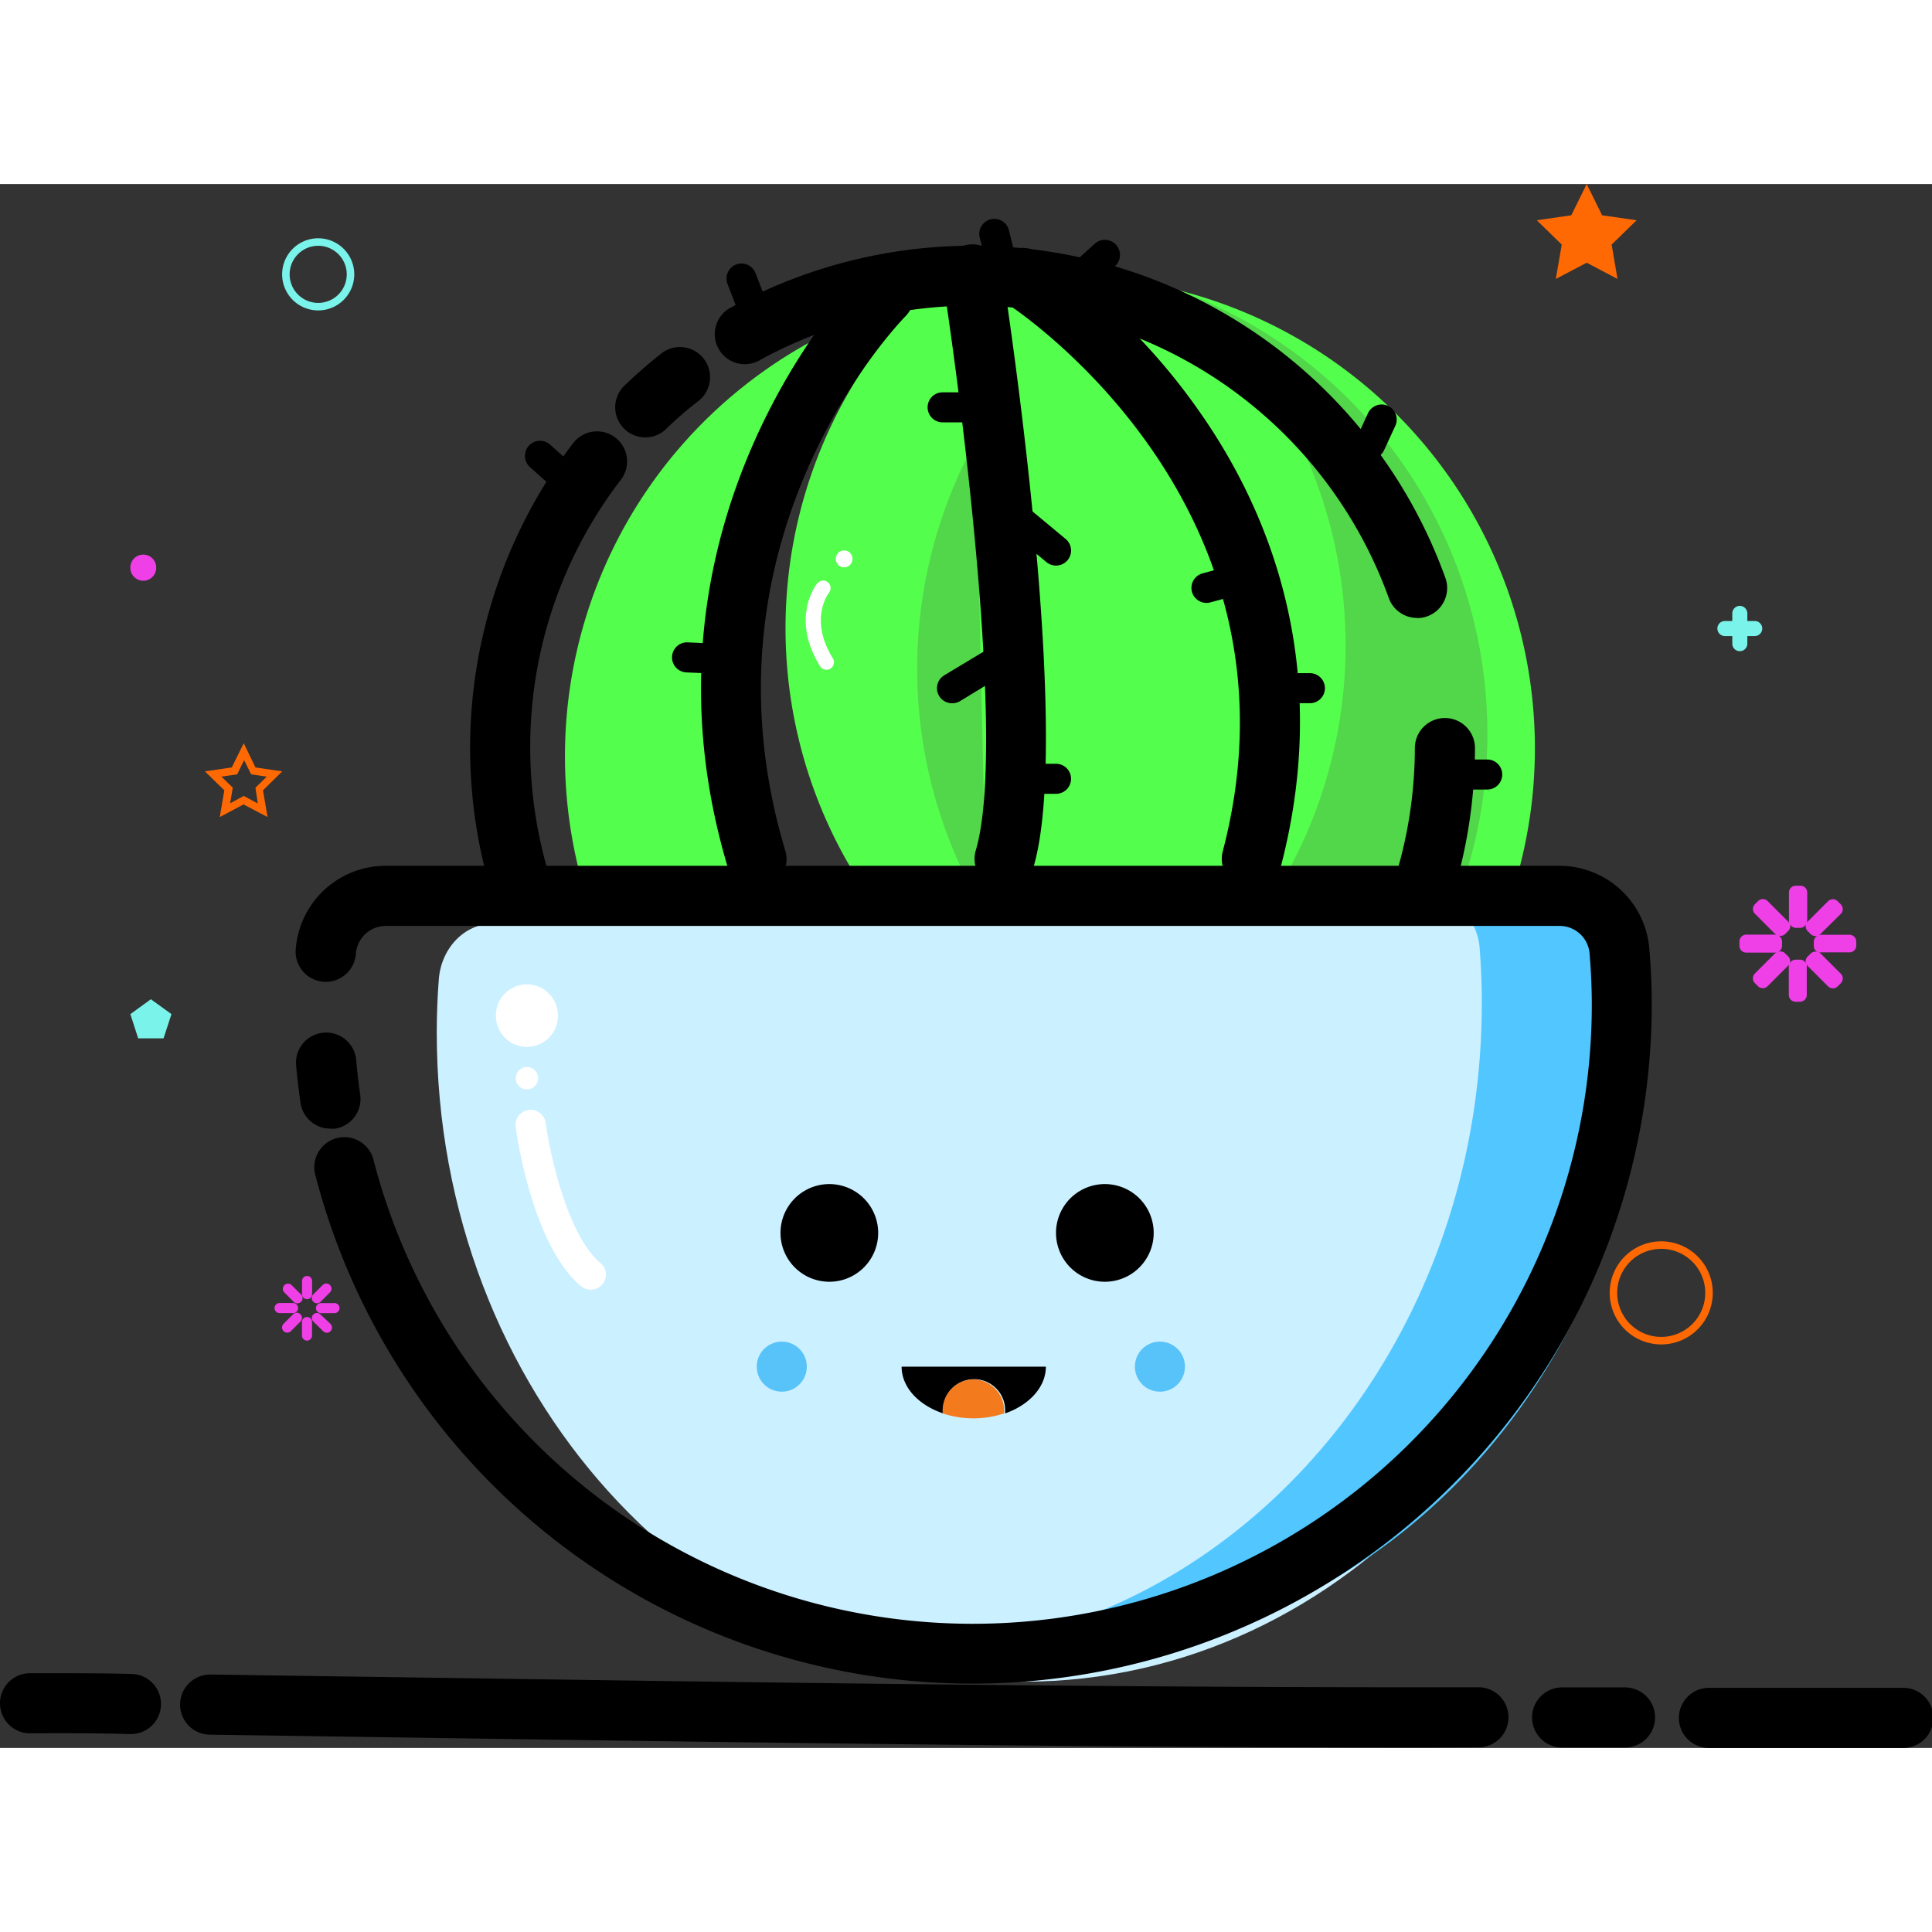 <svg class="icon" viewBox="0 0 1265 1024" version="1.1" xmlns="http://www.w3.org/2000/svg"
     width="200" height="200">
  <rect x="0" y="0" width="1265" height="1024" fill="#333333" stroke="none"/>
  <path
    d="M1236.524 1024h-117.577a19.678 19.678 0 0 1 0-39.356h127.268a19.678 19.678 0 0 1 0 39.356zM1022.819 1023.705a19.678 19.678 0 0 1 0-39.356h41.176a19.678 19.678 0 1 1 0 39.356zM932.3 1023.705c-220.936 0-447.677-3.345-666.941-6.543l-127.908-1.869a19.678 19.678 0 0 1 0.295-39.356h0.295l127.908 1.82c231.218 3.394 470.209 6.887 702.066 6.494a19.678 19.678 0 0 1 0 39.356zM85.354 1014.899h-0.59c-16.874-0.492-38.126-0.689-64.987-0.492H19.678a19.678 19.678 0 0 1 0-39.356c27.303 0 49.195 0 66.364 0.492a19.678 19.678 0 0 1-0.59 39.356z"
     />
  <path
    d="M1087.708 759.772a33.748 33.748 0 1 1 33.748-33.748 33.748 33.748 0 0 1-33.748 33.748z m0-62.576a28.828 28.828 0 1 0 28.828 28.828 28.828 28.828 0 0 0-28.828-28.828z"
    fill="#FF6903"  />
  <path
    d="M208.342 82.746a23.614 23.614 0 1 1 23.614-23.614 23.614 23.614 0 0 1-23.614 23.614z m0-42.308a18.694 18.694 0 1 0 18.694 18.694 18.694 18.694 0 0 0-18.694-18.694z"
    fill="#7AF4EB"  />
  <path
    d="M1038.906 0l10.085 20.465 22.581 3.247-16.333 15.939 3.837 22.482-20.17-10.626-20.219 10.626 3.886-22.482-16.333-15.939 22.581-3.247L1038.906 0zM143.896 414.47l3.001-17.514-12.742-12.397 17.612-2.558 7.822-15.89L167.264 382.001l17.563 2.558L172.184 396.957l3.001 17.514-15.742-8.265z m15.693-13.824l9.2 4.92-1.525-10.331 7.428-7.232-10.233-1.476-4.624-9.298-4.575 9.298-10.282 1.476 7.428 7.232-1.722 10.233z"
    fill="#FF6903"  />
  <path
    d="M1149.005 286.12h-4.92v-4.92a4.92 4.92 0 1 0-9.839 0v4.92h-4.92a4.92 4.92 0 0 0 0 9.839h4.92v4.92a4.92 4.92 0 1 0 9.839 0v-4.92h4.92a4.92 4.92 0 0 0 0-9.839zM98.784 533.769l-13.43 9.741 5.116 15.841h16.628l5.166-15.841-13.48-9.741z"
    fill="#7AF4EB"  />
  <path
    d="M1210.795 491.559h-18.743a4.034 4.034 0 0 0-1.279 0.295 5.608 5.608 0 0 0 1.131-0.738l13.381-13.234a4.428 4.428 0 0 0 0-6.248l-2.066-2.066a4.428 4.428 0 0 0-6.248 0l-13.234 13.234a4.083 4.083 0 0 0-0.689 1.082 5.756 5.756 0 0 0 0.246-1.328v-18.694a4.428 4.428 0 0 0-4.428-4.428H1175.767a4.428 4.428 0 0 0-4.428 4.428v18.694a5.362 5.362 0 0 0 0 1.279 4.083 4.083 0 0 0-0.738-1.131l-13.234-13.234a4.428 4.428 0 0 0-6.248 0l-2.066 2.066a4.428 4.428 0 0 0 0 6.248l13.234 13.234a4.083 4.083 0 0 0 1.131 0.738 4.329 4.329 0 0 0-1.328-0.295h-18.743a4.477 4.477 0 0 0-4.428 4.428v2.903a4.428 4.428 0 0 0 4.428 4.428h18.743a3.936 3.936 0 0 0 1.279-0.246 4.083 4.083 0 0 0-1.131 0.738l-13.234 13.234a4.428 4.428 0 0 0 0 6.248l2.066 2.066a4.428 4.428 0 0 0 6.248 0l13.234-13.234a4.083 4.083 0 0 0 0.689-1.082 5.313 5.313 0 0 0 0 1.328v18.694a4.428 4.428 0 0 0 4.428 4.428h2.903a4.428 4.428 0 0 0 4.428-4.428v-18.694a5.362 5.362 0 0 0 0-1.279 4.083 4.083 0 0 0 0.738 1.131l13.234 13.234a4.428 4.428 0 0 0 6.248 0l2.066-2.066a4.428 4.428 0 0 0 0-6.248l-13.234-13.234a4.083 4.083 0 0 0-1.131-0.738 4.231 4.231 0 0 0 1.328 0h18.743a4.428 4.428 0 0 0 4.428-4.428v-2.903a4.477 4.477 0 0 0-4.624-4.182z m-25.188 12.25l-2.066 2.017a4.428 4.428 0 0 0-1.082 4.378 4.378 4.378 0 0 0-3.837-2.361H1175.767a4.378 4.378 0 0 0-3.837 2.361 4.477 4.477 0 0 0-1.033-4.428l-2.066-2.066a4.378 4.378 0 0 0-4.378-1.033 4.378 4.378 0 0 0 2.361-3.886v-2.903a4.378 4.378 0 0 0-2.312-3.837 4.28 4.28 0 0 0 4.378-1.033l2.066-2.066a4.378 4.378 0 0 0 1.082-4.378 4.329 4.329 0 0 0 3.739 2.46h2.903a4.378 4.378 0 0 0 3.837-2.361 4.477 4.477 0 0 0 1.033 4.428l2.066 2.066a4.378 4.378 0 0 0 4.378 1.033 4.378 4.378 0 0 0-2.361 3.837v2.903a4.28 4.28 0 0 0 2.312 3.837 4.329 4.329 0 0 0-4.329 1.033zM201.061 730.157a3.296 3.296 0 0 0 3.296-3.296V718.251a3.296 3.296 0 1 0-6.592 0v8.855a3.296 3.296 0 0 0 3.296 3.05zM192.255 731.829a3.296 3.296 0 0 0 4.92-4.674l-6.248-6.248a3.296 3.296 0 1 0-4.674 4.92zM195.207 735.962a3.296 3.296 0 0 0-3.296-3.296h-8.855a3.296 3.296 0 0 0 0 6.592H191.862a3.296 3.296 0 0 0 3.345-3.296zM196.781 740.094a3.345 3.345 0 0 0-4.92 0l-6.248 6.248a3.296 3.296 0 0 0 4.92 4.674l6.248-6.248a3.345 3.345 0 0 0 0-4.674zM201.012 741.816a3.296 3.296 0 0 0-3.296 3.296v8.855a3.296 3.296 0 1 0 6.592 0v-8.855a3.296 3.296 0 0 0-3.296-3.296zM209.818 740.143a3.345 3.345 0 0 0-4.674 0 3.247 3.247 0 0 0 0 4.624l6.395 6.297a3.296 3.296 0 0 0 4.92-4.674zM219.017 732.715h-8.855a3.296 3.296 0 1 0 0 6.592h8.855a3.296 3.296 0 0 0 0-6.592zM205.194 731.878a3.345 3.345 0 0 0 4.674 0l6.248-6.248a3.296 3.296 0 0 0-4.92-4.674l-6.248 6.248a3.345 3.345 0 0 0 0.246 4.674z"
    fill="#EF3FE7"  />
  <path d="M93.815 251.191m-8.462 0a8.462 8.462 0 1 0 16.923 0 8.462 8.462 0 1 0-16.923 0Z"
        fill="#EF3FE7"  />
  <path
    d="M619.861 69.513c-5.805 1.476-11.512 3.148-17.169 4.92a309.291 309.291 0 0 0 296.943 516.255q8.708-2.214 17.12-4.92A309.34 309.34 0 0 0 619.861 69.513z"
    fill="#54FE4C"  />
  <path
    d="M770.939 624.78a309.242 309.242 0 0 1-211.146-535.442A309.291 309.291 0 1 0 890.435 600.576a309.094 309.094 0 0 1-119.495 24.204z"
    fill="#54FE4C"  />
  <path
    d="M638.85 168.199a309.537 309.537 0 0 0 7.035 310.471M577.454 611.301A309.242 309.242 0 0 0 778.761 72.317 309.291 309.291 0 1 1 457.516 589.507a307.963 307.963 0 0 0 119.938 21.794z"
    fill="#52D64A"  />
  <path
    d="M541.148 318.048a4.92 4.92 0 0 1-4.182-2.312c-19.678-31.731-2.509-53.524-1.771-54.41a4.92 4.92 0 0 1 7.674 6.149c-0.59 0.787-13.332 17.563 2.46 43.095a4.92 4.92 0 0 1-1.623 6.74 4.428 4.428 0 0 1-2.558 0.738z"
    fill="#FFFFFF"  />
  <path d="M552.709 245.435m-5.461 0a5.461 5.461 0 1 0 10.921 0 5.461 5.461 0 1 0-10.921 0Z"
        fill="#FFFFFF"  />
  <path
    d="M422.538 165.887A19.678 19.678 0 0 1 408.321 159.836a19.678 19.678 0 0 1 0.541-27.845c7.625-7.33 15.742-14.365 24.007-20.957a19.678 19.678 0 0 1 24.598 30.895 231.892 231.892 0 0 0-21.302 18.448 19.678 19.678 0 0 1-13.627 5.51zM636.784 698.278A329.018 329.018 0 0 1 375.262 169.675a19.678 19.678 0 0 1 31.288 23.909 286.809 286.809 0 0 0-59.379 175.726 289.613 289.613 0 0 0 579.225 0 19.678 19.678 0 0 1 39.356 0 329.608 329.608 0 0 1-328.969 328.969zM927.872 284.103a19.678 19.678 0 0 1-18.547-13.037 289.809 289.809 0 0 0-410.977-156.244 19.678 19.678 0 1 1-18.842-34.437 329.166 329.166 0 0 1 466.863 177.447 19.678 19.678 0 0 1-18.497 26.369z"
     />
  <path
    d="M495.446 461.55A19.678 19.678 0 0 1 476.604 447.677c-67.988-226.938 82.304-382.543 88.552-389.036a19.678 19.678 0 0 1 27.992 27.648c-5.756 5.854-140.207 146.012-79.008 350.074a19.678 19.678 0 0 1-13.234 24.598 18.793 18.793 0 0 1-5.461 0.59zM657.839 461.55a19.678 19.678 0 0 1-5.559-0.787 19.678 19.678 0 0 1-13.332-24.598c19.678-66.463-8.954-292.023-21.597-373.294a19.678 19.678 0 1 1 38.864-6.051c1.919 12.299 46.539 302.01 20.465 390.463a19.678 19.678 0 0 1-18.842 14.267zM819.643 461.55a19.678 19.678 0 0 1-19.039-24.598c59.871-228.365-139.075-357.207-141.043-358.486a19.678 19.678 0 1 1 21.006-33.256 410.486 410.486 0 0 1 104.442 103.31c43.833 62.183 88.552 164.361 53.672 298.222a19.678 19.678 0 0 1-19.039 14.808z"
     />
  <path
    d="M322.82 484.278c-18.645 0-33.994 15.988-35.519 36.601q-1.328 17.218-1.328 34.781c0 234.711 171.938 424.949 384.068 424.949s384.117-190.238 384.117-424.949c0-11.708-0.492-23.319-1.328-34.781-1.574-20.613-16.874-36.601-35.568-36.601z"
    fill="#CBF0FF"  />
  <path
    d="M1077.377 502.481c-1.525-20.613-16.874-36.552-35.519-36.552H941.106a38.618 38.618 0 0 1 27.795 35.568q1.328 17.218 1.328 34.83c0 215.672-145.274 393.562-333.446 421.112a348.499 348.499 0 0 0 57.657 4.92c212.13 0 384.068-190.238 384.068-424.9q0-17.759-1.131-34.978z"
    fill="#52C6FF"  />
  <path
    d="M636.784 981.889A444.479 444.479 0 0 1 206.62 649.378a19.678 19.678 0 1 1 38.077-9.839 405.32 405.32 0 0 0 797.554-102.08c0-10.971-0.492-22.138-1.427-33.207a19.678 19.678 0 0 0-19.678-18.497H252.667a19.678 19.678 0 0 0-19.678 18.497 19.678 19.678 0 1 1-39.356-3.247 59.034 59.034 0 0 1 59.034-54.607h768.234a59.034 59.034 0 0 1 59.034 54.607c1.033 12.102 1.574 24.598 1.574 36.454a445.119 445.119 0 0 1-444.725 444.43z"
     />
  <path
    d="M216.459 618.483a19.678 19.678 0 0 1-19.678-16.825c-1.23-8.216-2.165-16.579-2.903-24.598a19.678 19.678 0 0 1 39.356-3.444c0.64 7.527 1.525 15.152 2.607 22.63a19.678 19.678 0 0 1-16.628 22.285 18.989 18.989 0 0 1-2.755-0.049z"
     />
  <path
    d="M386.724 723.909a9.839 9.839 0 0 1-6.297-2.263c-32.125-26.762-42.406-101.096-42.8-104.245a9.839 9.839 0 1 1 19.678-2.657c2.607 19.383 14.168 73.793 35.913 91.749a9.839 9.839 0 0 1 1.23 13.873 9.839 9.839 0 0 1-7.724 3.542z"
    fill="#FFFFFF"  />
  <path d="M345.007 585.473m-7.33 0a7.33 7.33 0 1 0 14.66 0 7.33 7.33 0 1 0-14.66 0Z"
        fill="#FFFFFF"  />
  <path
    d="M345.007 544.493m-20.318 0a20.318 20.318 0 1 0 40.635 0 20.318 20.318 0 1 0-40.635 0Z"
    fill="#FFFFFF"  />
  <path d="M543.018 686.766m-31.977 0a31.977 31.977 0 1 0 63.954 0 31.977 31.977 0 1 0-63.954 0Z"
         />
  <path
    d="M511.877 774.334m-16.382 0a16.382 16.382 0 1 0 32.764 0 16.382 16.382 0 1 0-32.764 0Z"
    fill="#58C3F9"  />
  <path
    d="M759.477 774.334m-16.382 0a16.382 16.382 0 1 0 32.764 0 16.382 16.382 0 1 0-32.764 0Z"
    fill="#58C3F9"  />
  <path d="M723.417 686.766m-31.977 0a31.977 31.977 0 1 0 63.954 0 31.977 31.977 0 1 0-63.954 0Z"
         />
  <path
    d="M684.798 774.334H590.344c0 13.529 11.118 25.188 27.156 30.599v-1.919a20.318 20.318 0 1 1 40.635 0v1.919c15.546-5.411 26.664-17.071 26.664-30.599z"
     />
  <path
    d="M637.522 782.697a20.318 20.318 0 0 0-20.318 20.318v1.919a63.954 63.954 0 0 0 40.242 0v-1.919a20.318 20.318 0 0 0-19.924-20.318z"
    fill="#F47A1E"  />
  <path
    d="M490.871 85.649a9.839 9.839 0 0 1-9.15-6.297l-5.559-14.414a9.839 9.839 0 0 1 18.35-7.035l5.559 14.365a9.839 9.839 0 0 1-5.657 12.692 8.904 8.904 0 0 1-3.542 0.689zM373.884 206.03a9.839 9.839 0 0 1-6.543-2.509l-20.318-18.153a9.839 9.839 0 1 1 13.135-14.759l20.318 18.153a9.839 9.839 0 0 1 0.738 13.922 9.839 9.839 0 0 1-7.33 3.345zM467.06 320.507h-0.443l-17.218-0.738a9.839 9.839 0 1 1 0.935-19.678l17.218 0.836a9.839 9.839 0 0 1-0.492 19.678zM648.591 156.047h-31.387a9.839 9.839 0 0 1 0-19.678h31.387a9.839 9.839 0 0 1 0 19.678zM691.391 249.814a9.839 9.839 0 0 1-6.297-2.312l-21.351-17.809a9.839 9.839 0 0 1 12.594-15.103l21.4 17.809a9.839 9.839 0 0 1-6.346 17.415zM623.157 339.939a9.839 9.839 0 0 1-4.92-18.251L645.934 305.011a9.839 9.839 0 1 1 10.233 16.776l-27.894 16.972a9.839 9.839 0 0 1-5.116 1.181zM691.44 399.269h-21.4a9.839 9.839 0 0 1 0-19.678h21.4a9.839 9.839 0 0 1 0 19.678zM657.79 69.808a9.839 9.839 0 0 1-9.495-7.428l-6.789-27.254a9.839 9.839 0 1 1 19.088-4.92l6.789 27.254a9.839 9.839 0 0 1-7.183 11.905 10.085 10.085 0 0 1-2.411 0.443zM708.412 69.808a9.839 9.839 0 0 1-6.641-17.12l15.054-13.627a9.839 9.839 0 0 1 13.184 14.759l-14.759 13.627a9.839 9.839 0 0 1-6.838 2.361zM790.126 274.264a9.839 9.839 0 0 1-2.558-19.383l27.205-7.281a9.839 9.839 0 0 1 4.92 18.989l-27.205 7.33a11.807 11.807 0 0 1-2.361 0.344zM857.671 339.939h-13.43a9.839 9.839 0 0 1 0-19.678h13.43a9.839 9.839 0 0 1 0 19.678zM973.772 396.465h-15.595a9.839 9.839 0 0 1 0-19.678h15.595a9.839 9.839 0 0 1 0 19.678zM897.371 180.006a10.233 10.233 0 0 1-4.132-0.886 9.839 9.839 0 0 1-4.92-13.037l7.379-15.988a9.839 9.839 0 0 1 17.907 8.216l-7.379 15.988a9.839 9.839 0 0 1-8.855 5.707z"
     />
</svg>
